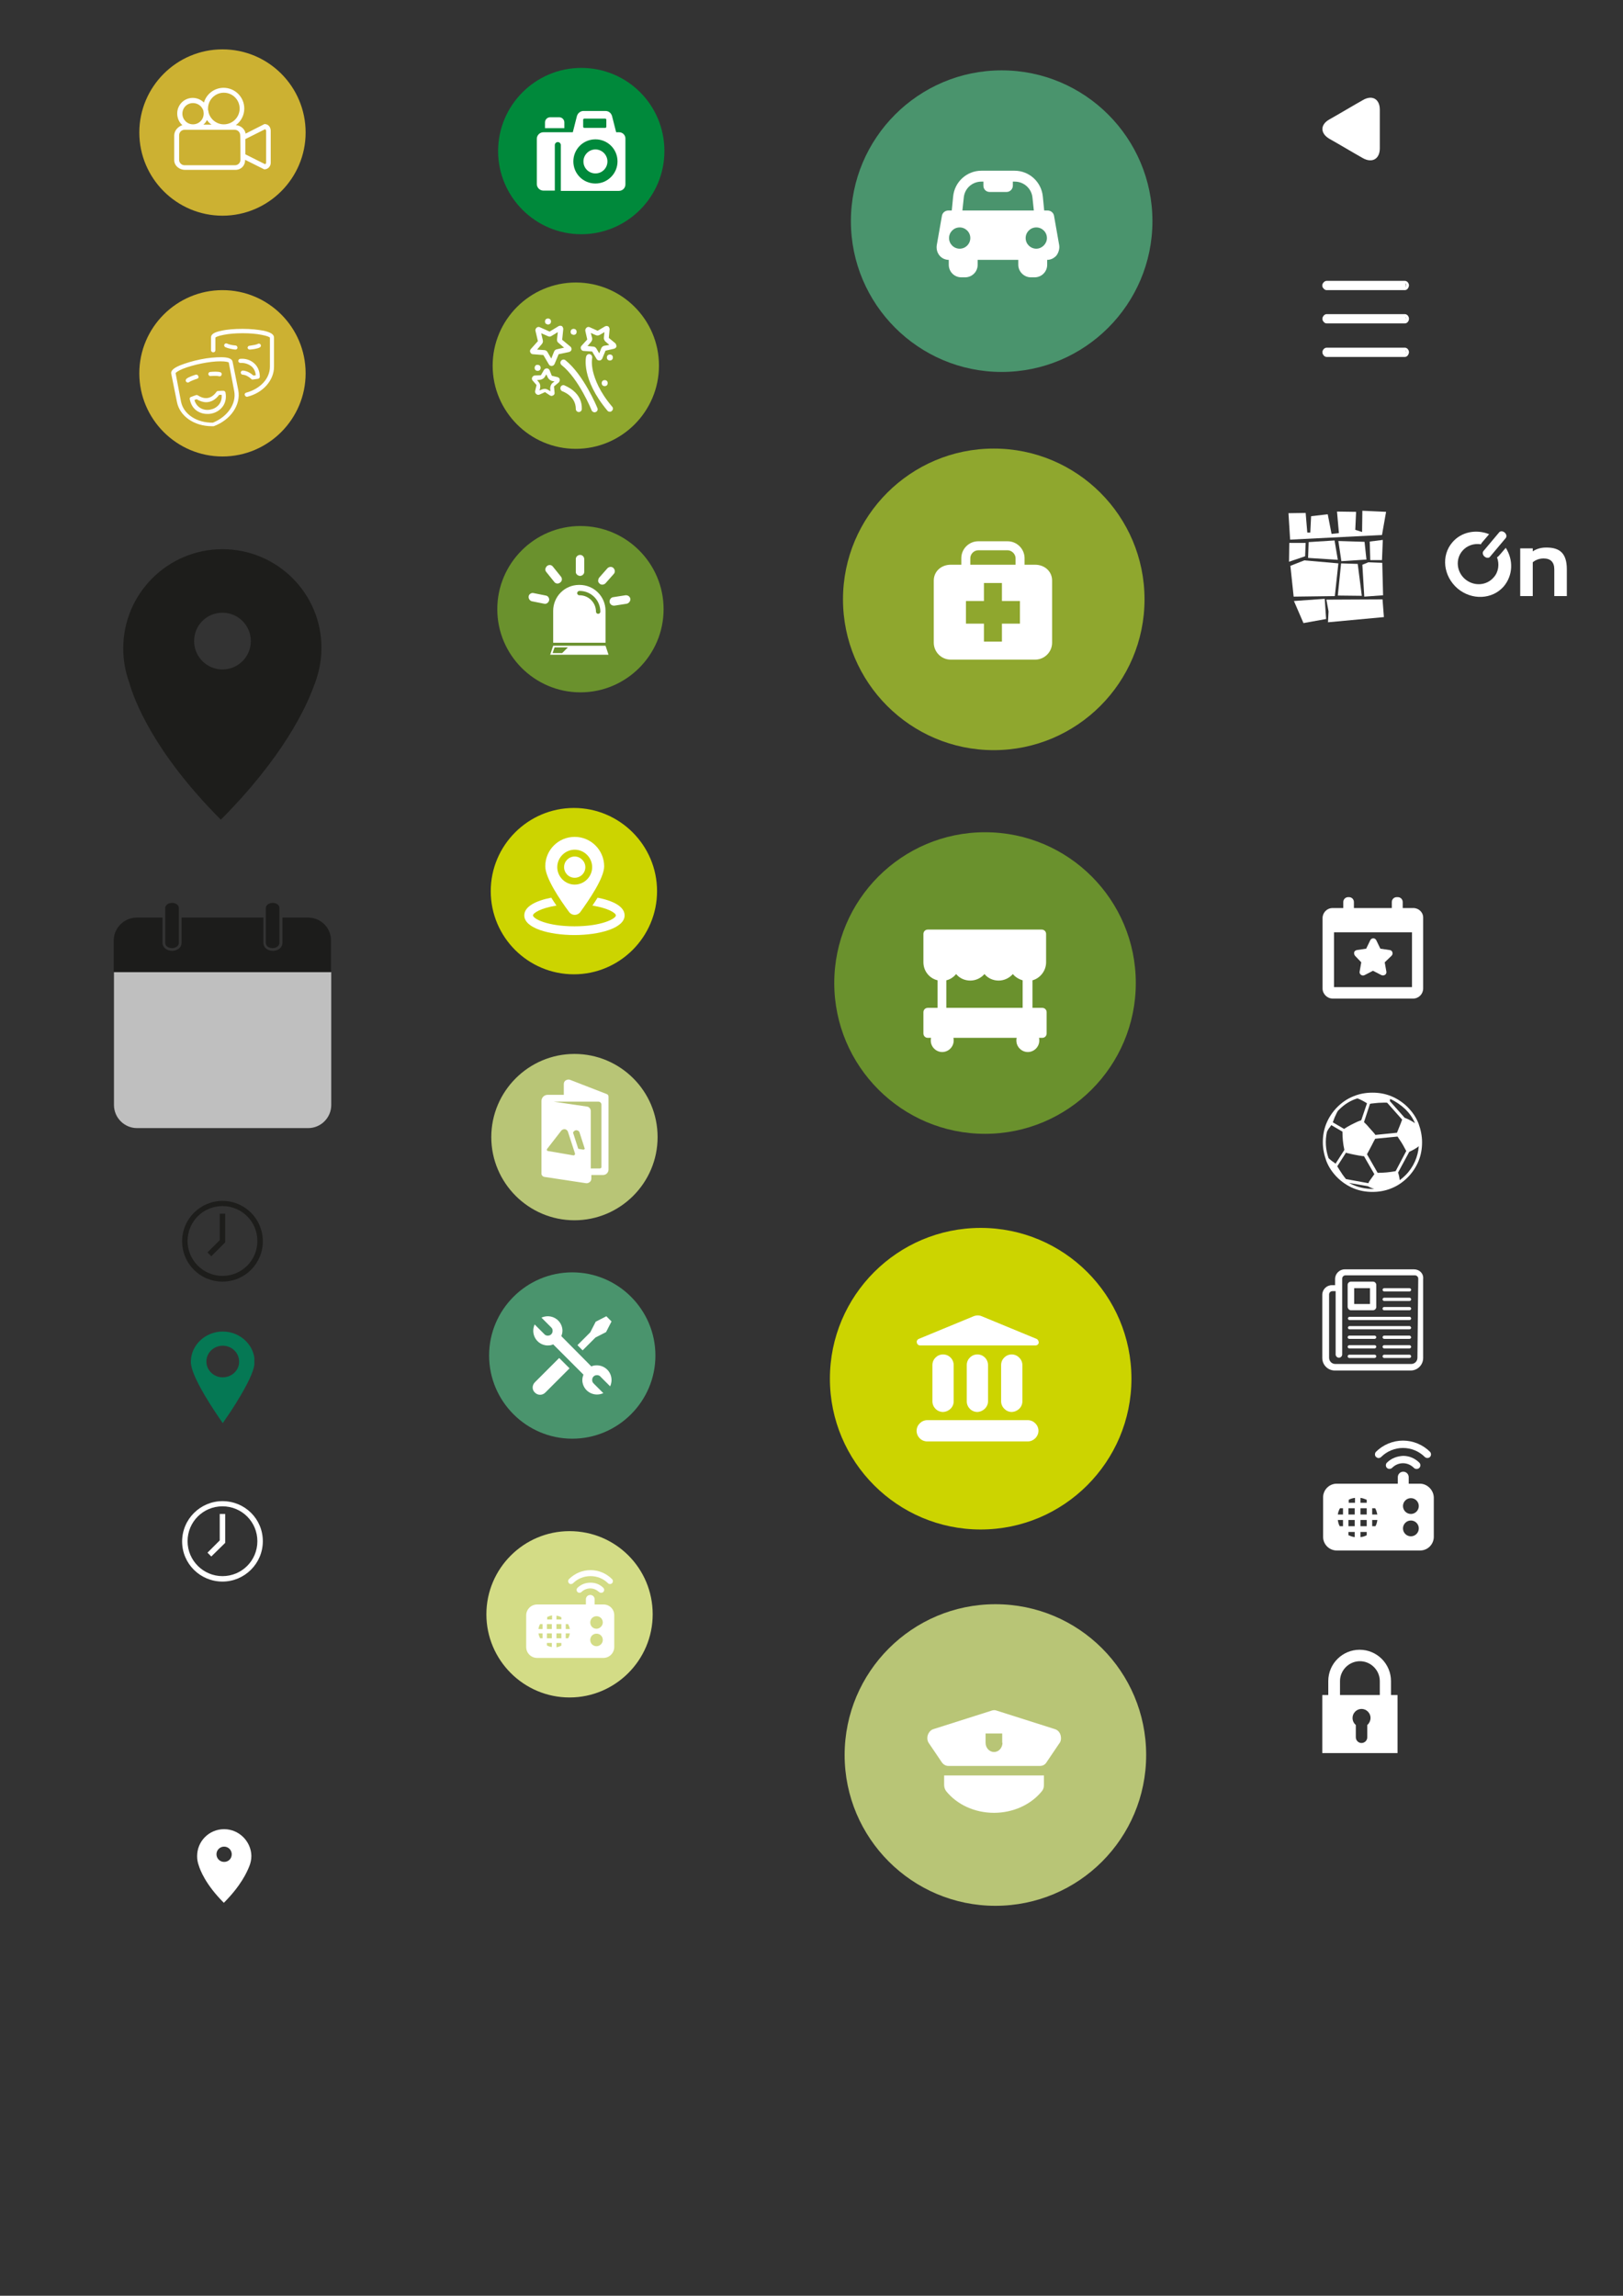 <?xml version="1.0" encoding="utf-8"?>
<!-- Generator: Adobe Illustrator 19.2.0, SVG Export Plug-In . SVG Version: 6.00 Build 0)  -->
<svg version="1.1" id="Capa_1" xmlns="http://www.w3.org/2000/svg" xmlns:xlink="http://www.w3.org/1999/xlink" x="0px" y="0px"
	 width="595.3px" height="841.9px" viewBox="0 0 595.3 841.9" style="enable-background:new 0 0 595.3 841.9;" xml:space="preserve"
	>
<rect x="0" y="0" width="595.3" height="841.9" fill="#333333" stroke="none"/>
<style type="text/css">
	.st0{fill:#FFFFFF;}
	.st1{fill:#CCB132;}
	.st2{fill:#1D1D1B;}
	.st3{fill:#BFBFBF;}
	.st4{fill:#1C1C1B;}
	.st5{fill:#4A946D;}
	.st6{fill:#00893B;}
	.st7{fill:#8FA72E;}
	.st8{fill:#6A912D;}
	.st9{fill:#CCD400;}
	.st10{fill:#B8C576;}
	.st11{opacity:0.9;}
	.st12{clip-path:url(#SVGID_2_);fill:#007F58;}
	.st13{fill:#D3DC86;}
</style>
<path class="st0" d="M506.1,40.2v14.2c0,3.9-2.8,5.5-6.2,3.6c-3.4-1.9-8.9-5.2-12.3-7.1c-3.4-2-3.4-5.2,0-7.1s8.9-5.2,12.3-7.1
	C503.3,34.7,506.1,36.3,506.1,40.2"/>
<path class="st1" d="M112.1,48.6c0,16.8-13.7,30.5-30.5,30.5S51.1,65.4,51.1,48.6s13.7-30.5,30.5-30.5
	C98.5,18.1,112.1,31.8,112.1,48.6"/>
<g>
	<path class="st0" d="M63.9,49.7v9c0,2.1,1.9,3.6,4,3.6h18.4c2.1,0,3.6-1.5,3.6-3.6v-0.1l6.8,3.4c0.1,0.1,0.2,0.1,0.3,0.1
		c1.3,0,2.3-1.1,2.3-2.4V48c0-1.4-0.9-2.5-2.2-2.5c-0.1,0-0.2,0-0.3,0.1L90.1,49c-0.3-1.7-1.8-3-3.6-3.1c1.9-1.4,3.1-3.6,3.1-6.1
		c0-4.2-3.4-7.6-7.6-7.6c-3.4,0-6.3,2.3-7.2,5.4c-1-1-2.5-1.7-4.1-1.7c-3.2,0-5.7,2.6-5.7,5.7c0,1.7,0.7,3.3,1.9,4.3
		C65.3,46.4,63.9,47.9,63.9,49.7L63.9,49.7z M97.2,47.4c0.3,0.1,0.4,0.4,0.4,0.6v11.6c0,0.3-0.1,0.5-0.4,0.6L90,56.6V51L97.2,47.4z
		 M75.9,44c0.5,0.7,1,1.3,1.7,1.7h-3C75.1,45.3,75.6,44.7,75.9,44L75.9,44z M76.3,39.8c0-3.2,2.6-5.8,5.8-5.8c3.2,0,5.8,2.6,5.8,5.8
		s-2.6,5.8-5.8,5.8c-2.7,0-5-1.9-5.6-4.4c0-0.3-0.1-0.6-0.2-0.9C76.3,40.2,76.3,40,76.3,39.8L76.3,39.8z M70.8,37.8
		c1.8,0,3.3,1.2,3.8,2.8c0,0.3,0.1,0.6,0.1,0.9c0,0.1,0,0.1,0,0.2c0,2.2-1.8,3.9-3.9,3.9c-2.2,0-3.9-1.8-3.9-3.9
		C66.9,39.5,68.6,37.8,70.8,37.8L70.8,37.8z M88.2,58.6c0,1.1-0.9,2-2,2H67.7c-1.1,0-2-0.9-2-2v-9c0-1.1,0.9-2,2-2h18.4
		c1.1,0,2,0.9,2,2C88.2,49.6,88.2,58.6,88.2,58.6z"/>
</g>
<path class="st1" d="M112.1,136.9c0,16.8-13.7,30.5-30.5,30.5s-30.5-13.7-30.5-30.5s13.7-30.5,30.5-30.5
	C98.5,106.4,112.1,120.1,112.1,136.9"/>
<path class="st0" d="M72.3,138.9c-1.3,0.4-2.4,0.9-2.9,1.2c-0.1,0.1-0.3,0.2-0.5,0.2s-0.4-0.1-0.6-0.3c-0.3-0.3-0.2-0.8,0.1-1.1
	c0.9-0.7,2.5-1.2,3.4-1.5c0.4-0.1,0.8,0.1,0.9,0.5C73,138.4,72.7,138.8,72.3,138.9L72.3,138.9z M82.7,143.9c0.4,2,0,3.9-1.1,5.3
	c-1,1.3-2.5,2.2-4.2,2.5c-0.5,0.1-0.9,0.1-1.4,0.1c-1.2,0-2.4-0.3-3.4-0.9c-1.6-0.9-2.6-2.5-3-4.5l0,0c-0.1-0.4,0.1-0.7,0.4-0.8
	c0.6-0.2,1.2-0.5,1.9-0.7c0.2-0.1,0.5,0,0.7,0.1c2.6,1.7,5,1.2,6.8-1.3c0.1-0.2,0.3-0.3,0.6-0.3c0.7-0.1,1.4-0.1,2-0.1
	C82.3,143.3,82.6,143.6,82.7,143.9L82.7,143.9L82.7,143.9z M81.3,144.8c-0.3,0-0.6,0-0.9,0c-1.4,1.8-3,2.7-4.8,2.7
	c-1.1,0-2.3-0.4-3.5-1.1c-0.3,0.1-0.6,0.2-0.8,0.3c0.9,3,3.6,4,5.9,3.5C79.4,149.8,81.6,147.9,81.3,144.8L81.3,144.8z M77.3,137.9
	c1.4-0.1,2.6-0.1,3.1,0.1c0.1,0,0.1,0,0.2,0c0.3,0,0.6-0.2,0.7-0.6c0.1-0.4-0.1-0.8-0.5-0.9c-1-0.3-2.6-0.2-3.7-0.1
	c-0.4,0-0.7,0.4-0.7,0.8C76.5,137.7,76.9,138,77.3,137.9L77.3,137.9z M86.3,128.2C86.3,128.2,86.4,128.2,86.3,128.2
	c0.5,0,0.8-0.3,0.8-0.7c0-0.4-0.3-0.8-0.7-0.8c-1.4-0.1-2.5-0.4-3.1-0.7c-0.4-0.2-0.8,0-1,0.3c-0.2,0.4,0,0.8,0.3,1
	C83.7,127.8,85.4,128.1,86.3,128.2L86.3,128.2z M91.6,128.2C91.6,128.2,91.7,128.2,91.6,128.2c1.2-0.1,2.8-0.3,3.7-0.8
	c0.4-0.2,0.5-0.7,0.3-1c-0.2-0.4-0.7-0.5-1-0.3c-0.5,0.3-1.7,0.5-3.1,0.7c-0.4,0-0.7,0.4-0.7,0.8C90.9,127.9,91.2,128.2,91.6,128.2
	L91.6,128.2z M87.4,143.1c1,5.4-2.8,10.9-9,13.2c-0.1,0-0.2,0-0.2,0c-0.2,0-0.3,0-0.5,0c-6.5,0-11.8-3.7-12.8-8.9L62.8,137
	c-0.2-1,0.8-2,3.2-3c2-0.8,4.6-1.6,7.5-2.2c2.9-0.6,5.6-0.8,7.7-0.8c2.6,0,3.9,0.6,4.1,1.6L87.4,143.1z M85.9,143.4l-2-10.5
	c-0.2-0.1-1-0.4-3.1-0.4c-2,0-4.4,0.3-6.9,0.8s-4.9,1.2-6.7,1.9c-2,0.8-2.6,1.4-2.8,1.6l2,10.5c0.9,4.6,5.8,7.8,11.7,7.7
	C83.5,152.8,86.8,148,85.9,143.4L85.9,143.4z M96.8,121.3c-2.1-0.4-4.8-0.7-7.8-0.7s-5.7,0.2-7.8,0.7c-2.6,0.5-3.8,1.3-3.8,2.4v4.7
	c0,0.4,0.3,0.8,0.8,0.8s0.8-0.3,0.8-0.8v-4.6c0.2-0.2,0.9-0.6,3-1c1.9-0.4,4.4-0.6,7-0.6s5.1,0.2,7,0.6c2.1,0.4,2.8,0.8,3,1v10.7
	c0,4.3-3.5,8.1-8.7,9.5c-0.4,0.1-0.7,0.5-0.5,0.9c0.1,0.3,0.4,0.6,0.7,0.6c0.1,0,0.1,0,0.2,0c2.8-0.7,5.2-2.1,7-4.1s2.8-4.4,2.8-6.9
	v-10.7C100.5,122.6,99.3,121.9,96.8,121.3L96.8,121.3z M92.6,139.2C92.6,139.2,92.7,139.2,92.6,139.2c0.8-0.1,1.5-0.2,2.1-0.3
	c0.3-0.1,0.6-0.4,0.6-0.7l0,0c0-2-0.7-3.7-2-4.9c-1.4-1.3-3.3-1.9-5.2-1.7c-0.4,0-0.7,0.4-0.7,0.8c0,0.4,0.4,0.7,0.8,0.7
	c1.5-0.1,3,0.4,4.1,1.3c0.9,0.8,1.4,1.9,1.5,3.2c-0.3,0.1-0.6,0.1-0.9,0.1c-1.2-1.1-2.5-1.7-3.8-1.8c-0.4,0-0.8,0.3-0.8,0.7
	s0.3,0.8,0.7,0.8c1.1,0.1,2.1,0.6,3.2,1.6C92.2,139.1,92.4,139.2,92.6,139.2L92.6,139.2z"/>
<g>
	<path class="st0" d="M486,105.9h28.7c0.5,0,1-0.6,1-1.2c0-0.7-0.4-1.2-1-1.2H486c-0.5,0-1,0.5-1,1.2S485.5,105.9,486,105.9"/>
</g>
<g>
	<path class="st0" d="M515.3,106.4h-28.7c-0.8,0-1.5-0.8-1.5-1.7s0.7-1.7,1.5-1.7h28.7c0.8,0,1.5,0.8,1.5,1.7
		C516.7,105.6,516.1,106.4,515.3,106.4z M486.5,103.9c-0.2,0-0.5,0.3-0.5,0.7s0.2,0.7,0.5,0.7h28.8c0.2,0,0.5-0.3,0.5-0.7
		c0-0.4-0.2-0.7-0.5-0.7H486.5z"/>
</g>
<g>
	<path class="st0" d="M514.8,115.7h-28.7c-0.5,0-1,0.5-1,1.2s0.4,1.2,1,1.2h28.7c0.5,0,1-0.5,1-1.2
		C515.7,116.2,515.3,115.7,514.8,115.7"/>
</g>
<g>
	<path class="st0" d="M515.3,118.6h-28.7c-0.8,0-1.5-0.8-1.5-1.7s0.7-1.7,1.5-1.7h28.7c0.8,0,1.5,0.8,1.5,1.7
		S516.1,118.6,515.3,118.6z M486.5,116.2c-0.2,0-0.5,0.3-0.5,0.7s0.2,0.7,0.5,0.7h28.8c0.2,0,0.5-0.3,0.5-0.7s-0.2-0.7-0.5-0.7
		H486.5z"/>
</g>
<g>
	<path class="st0" d="M514.8,127.9h-28.7c-0.5,0-1,0.5-1,1.2s0.4,1.2,1,1.2h28.7c0.5,0,1-0.5,1-1.2
		C515.7,128.5,515.3,127.9,514.8,127.9"/>
</g>
<g>
	<path class="st0" d="M515.3,130.9h-28.7c-0.8,0-1.5-0.8-1.5-1.7s0.7-1.7,1.5-1.7h28.7c0.8,0,1.5,0.8,1.5,1.7
		C516.7,130.1,516.1,130.9,515.3,130.9z M486.5,128.4c-0.2,0-0.5,0.3-0.5,0.7s0.2,0.7,0.5,0.7h28.8c0.2,0,0.5-0.3,0.5-0.7
		s-0.2-0.7-0.5-0.7H486.5z"/>
</g>
<path class="st2" d="M81.6,201.4c-20.1,0-36.4,16.3-36.4,36.4c0,4.4,0.8,8.6,2.2,12.5c1.7,6,8.6,25.2,33.6,50.3
	c23-23.1,31.3-41.3,34-48.7c1.8-4.4,2.9-9.2,2.9-14.2C118,217.7,101.7,201.4,81.6,201.4z M81.6,245.5c-5.7,0-10.4-4.6-10.4-10.4
	s4.6-10.4,10.4-10.4S92,229.4,92,235.1C92,240.8,87.4,245.5,81.6,245.5z"/>
<path class="st3" d="M41.8,356.5v48.7c0,4.7,3.8,8.5,8.5,8.5H113c4.7,0,8.5-3.8,8.5-8.5v-48.7H41.8z"/>
<g>
	<path class="st4" d="M65.6,345.8c0,1-1.1,1.9-2.5,1.9l0,0c-1.4,0-2.5-0.8-2.5-1.9V333c0-1,1.1-1.9,2.5-1.9l0,0
		c1.4,0,2.5,0.8,2.5,1.9V345.8z"/>
	<path class="st4" d="M102.5,345.8c0,1-1.1,1.9-2.5,1.9l0,0c-1.4,0-2.5-0.8-2.5-1.9V333c0-1,1.1-1.9,2.5-1.9l0,0
		c1.4,0,2.5,0.8,2.5,1.9V345.8z"/>
</g>
<path class="st4" d="M113,336.5h-9.4v9.3c0,1.6-1.5,2.9-3.5,2.9s-3.5-1.3-3.5-2.9v-9.3h-30v9.3c0,1.6-1.5,2.9-3.5,2.9
	c-1.9,0-3.5-1.3-3.5-2.9v-9.3h-9.4c-4.7,0-8.5,3.8-8.5,8.5v11.5h79.7V345C121.5,340.3,117.7,336.5,113,336.5z"/>
<g>
	<path class="st2" d="M81.6,440.4c-8.1,0-14.8,6.6-14.8,14.8S73.4,470,81.6,470s14.8-6.6,14.8-14.8S89.8,440.4,81.6,440.4z
		 M81.6,467.9c-7,0-12.8-5.7-12.8-12.8s5.7-12.8,12.8-12.8s12.8,5.7,12.8,12.8S88.7,467.9,81.6,467.9z"/>
	<polygon class="st2" points="80.6,454.8 76.1,459.3 77.5,460.7 82.6,455.6 82.6,445.1 80.6,445.1 	"/>
</g>
<polygon class="st0" points="662.9,270.9 666.9,270.9 667.2,264 662.7,264.5 "/>
<polygon class="st0" points="663.3,263.9 662.7,254.7 668.7,254.6 669.2,261.5 670.3,261.5 670.5,255.8 676.3,255.1 677.6,261.9 
	680.1,261.7 679.5,254.2 686.1,254.3 685.8,260.5 688.1,261.2 688.2,253.9 696.5,254.3 695,262.3 "/>
<polygon class="st0" points="662.8,265.1 662.7,271.5 668.3,269.6 668.4,265.1 "/>
<polygon class="st0" points="662.9,264.8 662.7,270.2 672.9,270.8 671.8,264.1 "/>
<polygon class="st0" points="663.7,271.3 662.7,264.3 671.7,264.7 672.4,270.7 "/>
<polygon class="st0" points="662.7,273 667.6,271 679.3,272.1 678.1,283.4 663.9,283.6 "/>
<polygon class="st0" points="663.8,272.1 662.7,283.2 671,283.3 669.6,272.3 "/>
<polygon class="st0" points="662.7,272.6 663.3,283.6 669.8,283.1 669.5,271.9 664.7,271.7 "/>
<polygon class="st0" points="663.2,292.4 682.6,290.7 682.1,284.5 662.7,284.6 663.4,288.7 "/>
<polygon class="st0" points="673.4,284.4 673.8,291.3 666,292.7 662.7,285.1 "/>
<g>
	<path class="st0" d="M574.7,208.8v9.8h-4.6v-9.8c0-2.7-1.4-4-3.9-4c-1.6,0-2.9,0.5-4,1.4v12.4h-4.6v-17.5h4.6v1.1
		c1.3-0.9,3-1.4,4.8-1.4C572.3,200.7,574.7,203.1,574.7,208.8"/>
	<path class="st0" d="M544.1,202.1c-0.4,0.5-0.3,1.4,0.4,2c0.7,0.6,1.6,0.6,2,0.1l5.8-6.9c0.4-0.5,0.3-1.4-0.4-2
		c-0.7-0.6-1.6-0.6-2-0.1L544.1,202.1z"/>
	<path class="st0" d="M552.3,200.9l-2.5,2.9c-0.2,0.2-0.4,0.4-0.7,0.6c0.9,2.4,0.6,5.3-1.2,7.3c-2.6,3.1-7.3,3.4-10.5,0.7
		c-3.2-2.7-3.6-7.4-1-10.4c1.7-2,4.3-2.8,6.8-2.4c0.1-0.3,0.3-0.6,0.6-0.9l2.4-2.8c-4.7-1.9-10.2-0.9-13.5,3
		c-4.2,4.9-3.3,12.4,1.9,16.9c5.2,4.4,12.8,4.1,17-0.8C555,210.9,555.1,205.3,552.3,200.9"/>
</g>
<g>
	<path class="st0" d="M499.3,352.9l-0.6,3.4c-0.1,0.5,0.1,0.9,0.5,1.2c0.4,0.3,0.9,0.3,1.3,0.1l3.1-1.6l3.1,1.6
		c0.2,0.1,0.4,0.1,0.6,0.1c0.3,0,0.5-0.1,0.7-0.2c0.4-0.3,0.6-0.7,0.5-1.2l-0.6-3.4l2.5-2.4c0.3-0.3,0.5-0.8,0.3-1.3
		c-0.1-0.4-0.5-0.8-1-0.8l-3.4-0.5l-1.5-3.1c-0.2-0.4-0.6-0.7-1.1-0.7s-0.9,0.3-1.1,0.7l-1.5,3.1l-3.4,0.5c-0.5,0.1-0.9,0.4-1,0.8
		s0,0.9,0.3,1.3L499.3,352.9z"/>
	<path class="st0" d="M518.4,333h-3.9v-2.2c0-1-0.8-1.8-1.8-1.8h-0.4c-1,0-1.8,0.8-1.8,1.8v2.2h-13.9v-2.2c0-1-0.8-1.8-1.8-1.8h-0.3
		c-1,0-1.8,0.8-1.8,1.8v2.2h-3.9c-2.1,0-3.7,1.7-3.7,3.7v25.8c0,2,1.7,3.7,3.7,3.7h29.5c2.1,0,3.7-1.7,3.7-3.7v-25.8
		C522.1,334.6,520.4,333,518.4,333 M517.9,362h-28.6v-20.1h28.6V362z"/>
</g>
<path class="st0" d="M496.5,402c-2.3,0.9-4.3,2.3-6,4s-3.1,3.8-4,6s-1.3,4.5-1.3,6.9s0.5,4.7,1.3,6.9c0.9,2.3,2.3,4.3,4,6
	s3.8,3.1,6,4s4.5,1.3,6.9,1.3c2.4,0,4.7-0.4,6.9-1.3c2.3-0.9,4.3-2.3,6-4s3.1-3.8,4-6c0.9-2.2,1.3-4.5,1.3-6.9s-0.5-4.7-1.3-6.9
	c-0.9-2.3-2.3-4.3-4-6s-3.8-3.1-6-4s-4.5-1.3-6.9-1.3C501,400.7,498.7,401.1,496.5,402L496.5,402z M489.7,426.6
	c-0.9-0.6-1.7-1.2-2.4-1.9c-1.1-3.1-1.3-6.4-0.6-9.6c0.3-0.7,0.7-1.3,1.2-1.9c0.1-0.2,0.3-0.4,0.4-0.6l4.1,2.4v0.1
	c0,2.2,0.2,4.4,0.7,6.6l0,0l-3.2,5C489.8,426.7,489.7,426.7,489.7,426.6L489.7,426.6z M501.9,435.1c0.7,0.4,1.4,0.7,2.2,0.9
	c-3.2,0.1-6.4-0.6-9.3-2.2l6.9,1.2C501.8,435.1,501.9,435.1,501.9,435.1L501.9,435.1z M501.9,433.9l-8.2-1.5c-1-1.2-1.8-2.4-2.6-3.7
	c-0.2-0.3-0.4-0.7-0.6-1l3.2-5c0.1,0,0.1,0,0.2,0.1c2,0.5,4,0.9,6.1,1.2c0.1,0,0.2,0,0.3,0l3.8,6.6c-0.7,0.9-1.3,1.9-2,2.8
	C502.1,433.6,502,433.7,501.9,433.9L501.9,433.9z M515.5,431c-0.7,0.7-1.3,1.2-2.1,1.8c-0.1-1-0.3-1.9-0.6-2.8l4.1-7.6
	c1.1-0.5,2.2-1.1,3.2-1.8c0.1-0.1,0.2-0.2,0.3-0.3C520.1,424.2,518.5,428,515.5,431L515.5,431z M515.3,421.2
	c0.2,0.3,0.3,0.6,0.5,0.9l-3.9,7.4c0,0,0,0-0.1,0c-2.1,0.4-4.3,0.6-6.5,0.6l-3.9-6.8c0.6-1.1,1.2-2.3,1.8-3.4
	c0.4-0.8,0.8-1.6,1.2-2.3l8.2-0.8C513.5,418.1,514.5,419.6,515.3,421.2L515.3,421.2z M513.6,412.4c-0.4,1-0.8,2-1.2,3l-7.9,0.8
	c-0.1-0.1-0.2-0.2-0.3-0.4c-0.9-1.1-1.9-2.1-2.8-3.2l0,0c-0.4-0.4-0.8-0.8-1.1-1.1l2.2-6.7c0.2,0,0.3-0.1,0.5-0.1
	c1.2-0.1,2.4-0.3,3.6-0.3c0.7,0,1.5-0.1,2.2,0l5.5,6.2C514,411.2,513.9,411.8,513.6,412.4L513.6,412.4z M515.5,406.8
	c1.5,1.5,2.7,3.2,3.5,5.1c-1-0.7-2.1-1.3-3.3-1.8c-0.2-0.1-0.4-0.1-0.5-0.2l-5.4-6.1c0-0.3,0.1-0.5,0.1-0.8
	C511.9,403.9,513.8,405.2,515.5,406.8L515.5,406.8z M497.9,402.8L497.9,402.8c1.3,0.5,2.4,1.1,3.5,1.8l-2.1,6.2l0,0
	c-0.4,0.2-0.9,0.3-1.3,0.5c-1.7,0.8-3.4,1.6-5,2.7l-4.1-2.4c0-0.1,0-0.3,0.1-0.4c0.3-0.7,0.5-1.5,0.9-2.2c0.2-0.5,0.5-1.1,0.8-1.6
	c0.2-0.2,0.4-0.4,0.6-0.6C493.2,404.9,495.5,403.5,497.9,402.8C497.9,402.7,497.9,402.7,497.9,402.8L497.9,402.8z"/>
<g>
	<path class="st0" d="M518.7,465.5h-25.5c-1.9,0-3.5,1.6-3.5,3.5v2.3h-1.2c-1.9,0-3.5,1.6-3.5,3.5V498c0,2.6,2.1,4.6,4.6,4.6h27.8
		c2.6,0,4.6-2.1,4.6-4.6v-29C522.2,467,520.6,465.5,518.7,465.5L518.7,465.5z M519.9,497.9c0,1.3-1,2.3-2.3,2.3h-27.8
		c-1.3,0-2.3-1-2.3-2.3v-23.2c0-0.6,0.5-1.2,1.2-1.2h1.2v23.2c0,0.6,0.5,1.2,1.2,1.2c0.6,0,1.2-0.5,1.2-1.2v-27.8
		c0-0.6,0.5-1.2,1.2-1.2H519c0.6,0,1.2,0.5,1.2,1.2L519.9,497.9L519.9,497.9z"/>
	<path class="st0" d="M507.7,480.5h9.3c0.3,0,0.6-0.3,0.6-0.6c0-0.3-0.3-0.6-0.6-0.6h-9.3c-0.3,0-0.6,0.3-0.6,0.6
		C507.1,480.3,507.4,480.5,507.7,480.5L507.7,480.5z"/>
	<path class="st0" d="M507.7,477.1h9.3c0.3,0,0.6-0.3,0.6-0.6c0-0.3-0.3-0.6-0.6-0.6h-9.3c-0.3,0-0.6,0.3-0.6,0.6
		C507.1,476.8,507.4,477.1,507.7,477.1L507.7,477.1z"/>
	<path class="st0" d="M507.7,473.6h9.3c0.3,0,0.6-0.3,0.6-0.6c0-0.3-0.3-0.6-0.6-0.6h-9.3c-0.3,0-0.6,0.3-0.6,0.6
		C507.1,473.3,507.4,473.6,507.7,473.6L507.7,473.6z"/>
	<path class="st0" d="M504.2,496.8h-9.3c-0.3,0-0.6,0.3-0.6,0.6s0.3,0.6,0.6,0.6h9.3c0.3,0,0.6-0.3,0.6-0.6
		C504.8,497,504.5,496.8,504.2,496.8L504.2,496.8z"/>
	<path class="st0" d="M504.2,493.3h-9.3c-0.3,0-0.6,0.3-0.6,0.6c0,0.3,0.3,0.6,0.6,0.6h9.3c0.3,0,0.6-0.3,0.6-0.6
		C504.8,493.5,504.5,493.3,504.2,493.3L504.2,493.3z"/>
	<path class="st0" d="M504.2,489.8h-9.3c-0.3,0-0.6,0.3-0.6,0.6c0,0.3,0.3,0.6,0.6,0.6h9.3c0.3,0,0.6-0.3,0.6-0.6
		C504.8,490.1,504.5,489.8,504.2,489.8L504.2,489.8z"/>
	<path class="st0" d="M517,496.8h-9.3c-0.3,0-0.6,0.3-0.6,0.6s0.3,0.6,0.6,0.6h9.3c0.3,0,0.6-0.3,0.6-0.6
		C517.5,497,517.3,496.8,517,496.8L517,496.8z"/>
	<path class="st0" d="M517,493.3h-9.3c-0.3,0-0.6,0.3-0.6,0.6c0,0.3,0.3,0.6,0.6,0.6h9.3c0.3,0,0.6-0.3,0.6-0.6
		C517.5,493.5,517.3,493.3,517,493.3L517,493.3z"/>
	<path class="st0" d="M517,489.8h-9.3c-0.3,0-0.6,0.3-0.6,0.6c0,0.3,0.3,0.6,0.6,0.6h9.3c0.3,0,0.6-0.3,0.6-0.6
		C517.5,490.1,517.3,489.8,517,489.8L517,489.8z"/>
	<path class="st0" d="M517,482.9h-22c-0.3,0-0.6,0.3-0.6,0.6c0,0.3,0.3,0.6,0.6,0.6h22c0.3,0,0.6-0.3,0.6-0.6
		C517.5,483.1,517.3,482.9,517,482.9L517,482.9z"/>
	<path class="st0" d="M517,486.3h-22c-0.3,0-0.6,0.3-0.6,0.6c0,0.3,0.3,0.6,0.6,0.6h22c0.3,0,0.6-0.3,0.6-0.6
		C517.5,486.6,517.3,486.3,517,486.3L517,486.3z"/>
	<path class="st0" d="M495.5,480.5h8.1c0.6,0,1.2-0.5,1.2-1.2v-8.1c0-0.6-0.5-1.2-1.2-1.2h-8.1c-0.6,0-1.2,0.5-1.2,1.2v8.1
		C494.4,480,494.9,480.5,495.5,480.5L495.5,480.5z M496.7,472.4h5.8v5.8h-5.8V472.4z"/>
</g>
<g>
	<path class="st0" d="M508.7,536.4c-0.5,0.5-0.5,1.4,0,1.9s1.4,0.5,1.9,0c1.1-1.1,2.5-1.7,4-1.7s2.9,0.6,4,1.7
		c0.3,0.3,0.6,0.4,1,0.4c0.3,0,0.7-0.1,1-0.4c0.5-0.5,0.5-1.4,0-1.9c-1.6-1.6-3.7-2.5-5.9-2.5C512.4,534,510.3,534.8,508.7,536.4
		L508.7,536.4z"/>
	<path class="st0" d="M505.6,534.7c0.3,0,0.7-0.1,1-0.4c2.1-2.1,5-3.3,8-3.3s5.9,1.2,8,3.3c0.5,0.5,1.4,0.5,1.9,0s0.5-1.4,0-1.9
		c-2.6-2.6-6.2-4.1-9.9-4.1s-7.3,1.5-9.9,4.1c-0.5,0.5-0.5,1.4,0,1.9C505,534.5,505.3,534.7,505.6,534.7L505.6,534.7z"/>
	<path class="st0" d="M520.8,544.1h-4.1v-2.4c0-1.1-0.9-2-2-2c-1.1,0-2,0.9-2,2v2.4h-22.4c-2.8,0-5,2.3-5,5v14.5c0,2.8,2.3,5,5,5
		h30.6c2.8,0,5-2.3,5-5v-14.5C525.8,546.4,523.5,544.1,520.8,544.1L520.8,544.1z M491.4,559.7c-0.4-0.7-0.6-1.5-0.7-2.3h1.9v2.3
		H491.4z M494.6,557.4h2.3v2.3h-2.3V557.4z M494.6,555.4v-2.3h2.3v2.3H494.6z M499,557.4h2.3v2.3H499V557.4z M499,555.4v-2.3h2.3
		v2.3H499z M503.3,553.1h1.1c0.4,0.7,0.6,1.5,0.8,2.3h-1.9V553.1L503.3,553.1z M501.3,551.1H499v-1.8c0.8,0.1,1.6,0.4,2.3,0.7V551.1
		z M497,551.1h-2.3V550c0.7-0.4,1.5-0.6,2.3-0.7V551.1L497,551.1z M492.6,553.1v2.3h-1.9c0.1-0.8,0.4-1.6,0.8-2.3H492.6z
		 M494.6,561.8h2.3v1.9c-0.8-0.1-1.6-0.4-2.3-0.7V561.8z M499,561.8h2.3v1.2c-0.7,0.4-1.5,0.6-2.3,0.7V561.8z M503.3,559.7v-2.3h1.9
		c-0.1,0.8-0.3,1.6-0.7,2.3H503.3z M517.5,563.4c-1.6,0-2.9-1.3-2.9-2.9c0-1.6,1.3-2.9,2.9-2.9c1.6,0,2.9,1.3,2.9,2.9
		C520.4,562.1,519.1,563.4,517.5,563.4L517.5,563.4z M517.5,555.2c-1.6,0-2.9-1.3-2.9-2.9c0-1.6,1.3-2.9,2.9-2.9
		c1.6,0,2.9,1.3,2.9,2.9S519.1,555.2,517.5,555.2L517.5,555.2z"/>
</g>
<g>
	<g>
		<path class="st5" d="M240.4,497.1c0,16.8-13.7,30.5-30.5,30.5s-30.5-13.7-30.5-30.5s13.7-30.5,30.5-30.5S240.4,480.3,240.4,497.1"
			/>
	</g>
</g>
<path class="st6" d="M243.7,55.4c0,16.8-13.7,30.5-30.5,30.5s-30.5-13.7-30.5-30.5s13.7-30.5,30.5-30.5
	C230.1,24.9,243.7,38.5,243.7,55.4"/>
<path class="st0" d="M207,44.9c0-1-0.8-1.9-1.9-1.9h-3.3c-1,0-1.9,0.8-1.9,1.9V47h7.1L207,44.9L207,44.9z"/>
<path class="st0" d="M218.4,54.8c-2.4,0-4.4,2-4.4,4.4c0,2.5,2,4.4,4.4,4.4c2.5,0,4.4-2,4.4-4.4C222.8,56.8,220.8,54.8,218.4,54.8"
	/>
<path class="st0" d="M227.1,48.5H226l-1.5-5.9c-0.3-1.1-1.2-1.9-2.4-1.9H214c-1.1,0-2.1,0.8-2.4,1.9l-1.5,5.9h-10.8
	c-1.3,0-2.4,1.1-2.4,2.4v16.6c0,1.3,1.1,2.4,2.4,2.4h4.2V53.2c0-0.6,0.5-1.1,1.1-1.1s1.1,0.5,1.1,1.1V70H227c1.4,0,2.4-1.1,2.4-2.4
	V51C229.5,49.6,228.4,48.5,227.1,48.5 M213.9,43.9c0-0.2,0.2-0.4,0.4-0.4h7.7c0.2,0,0.4,0.2,0.4,0.4v2.6c0,0.2-0.2,0.4-0.4,0.4h-7.7
	c-0.2,0-0.4-0.2-0.4-0.4V43.9z M218.4,67.3c-4.5,0-8.1-3.6-8.1-8.1s3.6-8.1,8.1-8.1s8.1,3.6,8.1,8.1S222.8,67.3,218.4,67.3"/>
<path class="st7" d="M241.7,134.1c0,16.8-13.7,30.5-30.5,30.5s-30.5-13.7-30.5-30.5s13.7-30.5,30.5-30.5S241.7,117.2,241.7,134.1"/>
<path class="st0" d="M196.4,134.1c-0.2,0.2-0.3,0.5-0.3,0.8s0.1,0.6,0.3,0.8s0.5,0.3,0.8,0.3s0.6-0.1,0.8-0.3s0.3-0.5,0.3-0.8
	s-0.1-0.6-0.3-0.8s-0.5-0.3-0.8-0.3S196.6,133.8,196.4,134.1"/>
<path class="st0" d="M221,139.7c-0.2,0.2-0.3,0.5-0.3,0.8s0.1,0.6,0.3,0.8s0.5,0.3,0.8,0.3s0.6-0.1,0.8-0.3s0.3-0.5,0.3-0.8
	s-0.1-0.6-0.3-0.8s-0.5-0.3-0.8-0.3S221.2,139.5,221,139.7"/>
<path class="st0" d="M210.4,122.8c0.3,0,0.6-0.1,0.8-0.3c0.2-0.2,0.3-0.5,0.3-0.8s-0.1-0.6-0.3-0.8c-0.2-0.2-0.5-0.3-0.8-0.3
	s-0.6,0.1-0.8,0.3c-0.2,0.2-0.3,0.5-0.3,0.8s0.1,0.6,0.3,0.8C209.9,122.6,210.1,122.8,210.4,122.8"/>
<path class="st0" d="M223.7,132.2c0.3,0,0.6-0.1,0.8-0.3s0.3-0.5,0.3-0.8s-0.1-0.6-0.3-0.8s-0.5-0.3-0.8-0.3s-0.6,0.1-0.8,0.3
	s-0.3,0.5-0.3,0.8s0.1,0.6,0.3,0.8S223.4,132.2,223.7,132.2"/>
<path class="st0" d="M201,119c0.3,0,0.6-0.1,0.8-0.3c0.2-0.2,0.3-0.5,0.3-0.8s-0.1-0.6-0.3-0.8c-0.2-0.2-0.5-0.3-0.8-0.3
	s-0.6,0.1-0.8,0.3c-0.2,0.2-0.3,0.5-0.3,0.8s0.1,0.6,0.3,0.8C200.4,118.8,200.7,119,201,119"/>
<path class="st0" d="M207.4,132.1c-0.5-0.4-1.2-0.3-1.6,0.2c-0.4,0.5-0.3,1.2,0.2,1.6c6.3,5,11,16.5,11,16.6
	c0.2,0.4,0.6,0.7,1.1,0.7c0.1,0,0.3,0,0.4-0.1c0.6-0.2,0.9-0.9,0.6-1.5C218.9,149.1,214.1,137.5,207.4,132.1"/>
<path class="st0" d="M199.3,130.2l2,3.4c0.2,0.4,0.6,0.6,1,0.6h0.1c0.4,0,0.8-0.3,1-0.7l1.5-3.6l3.8-0.8c0.4-0.1,0.8-0.4,0.9-0.8
	c0.1-0.4,0-0.9-0.4-1.2l-3-2.5l0.4-3.9c0-0.4-0.2-0.9-0.5-1.1c-0.4-0.2-0.8-0.2-1.2,0l-3.3,2L198,120c-0.4-0.2-0.9-0.1-1.2,0.2
	c-0.3,0.3-0.5,0.7-0.4,1.1l0.9,3.8l-2.6,2.9c-0.3,0.3-0.4,0.8-0.2,1.2s0.5,0.7,1,0.7L199.3,130.2z M198.8,126.1
	c0.3-0.4,0.4-0.8,0.3-1.3l-0.6-2.6l2.5,1.1c0.4,0.2,0.9,0.2,1.3-0.1l2.3-1.4l-0.3,2.7c0,0.5,0.1,0.9,0.5,1.2l2.1,1.8l-2.7,0.6
	c-0.5,0.1-0.8,0.4-1,0.9l-1,2.5l-1.4-2.4c-0.2-0.4-0.7-0.7-1.1-0.7l-2.7-0.2L198.8,126.1z"/>
<path class="st0" d="M204.5,138.3l-2.1-0.5l-0.8-2c-0.2-0.4-0.5-0.7-1-0.7c-0.4,0-0.9,0.2-1.1,0.6l-1.1,1.9l-2.2,0.1
	c-0.4,0-0.8,0.3-1,0.7s-0.1,0.9,0.2,1.2l1.4,1.6l-0.5,2.1c-0.1,0.4,0,0.9,0.4,1.2c0.3,0.3,0.8,0.4,1.2,0.2l2-0.9l1.8,1.2
	c0.2,0.1,0.4,0.2,0.6,0.2c0.2,0,0.4-0.1,0.6-0.2c0.4-0.2,0.6-0.6,0.5-1.1l-0.2-2.2l1.7-1.4c0.3-0.3,0.5-0.7,0.4-1.2
	C205.3,138.8,204.9,138.4,204.5,138.3 M202.7,140.4c-0.6,0.5-0.9,1.3-0.9,2.1l0.1,1l-0.8-0.5c-0.4-0.2-0.8-0.4-1.3-0.4
	c-0.3,0-0.7,0.1-1,0.2l-0.9,0.4l0.2-0.9c0.2-0.8,0-1.6-0.5-2.2l-0.6-0.7l1-0.1c0.8-0.1,1.5-0.5,1.9-1.2l0.5-0.8l0.4,0.9
	c0.3,0.7,0.9,1.3,1.7,1.5l0.9,0.2L202.7,140.4z"/>
<path class="st0" d="M225.7,125.9l-2.4-2l0.3-3.1c0-0.4-0.2-0.9-0.5-1.1c-0.4-0.2-0.8-0.2-1.2,0l-2.7,1.6l-2.9-1.3
	c-0.4-0.2-0.9-0.1-1.2,0.2c-0.3,0.3-0.5,0.7-0.4,1.2l0.7,3.1l-2.1,2.3c-0.3,0.3-0.4,0.8-0.2,1.2c0.2,0.4,0.5,0.7,1,0.7l3.1,0.2
	l1.6,2.7c0.2,0.4,0.6,0.6,1,0.6h0.1c0.4,0,0.8-0.3,1-0.7l1.2-2.9l3.1-0.7c0.4-0.1,0.8-0.4,0.9-0.8
	C226.1,126.7,226,126.2,225.7,125.9 M221.6,126.8c-0.5,0.1-0.9,0.5-1.1,1l-0.7,1.8l-1-1.7c-0.3-0.5-0.7-0.8-1.3-0.8l-2-0.2l1.3-1.5
	c0.3-0.4,0.5-0.9,0.4-1.4l-0.5-1.9l1.8,0.8c0.5,0.2,1,0.2,1.5-0.1l1.7-1l-0.2,2c-0.1,0.5,0.2,1,0.5,1.4l1.5,1.3L221.6,126.8z"/>
<path class="st0" d="M217.5,136.2c-0.7-3.1-0.3-4.8-0.3-4.9c0.1-0.6-0.2-1.2-0.8-1.4s-1.2,0.2-1.4,0.8c-0.1,0.3-1.9,8.3,7.8,19.9
	c0.2,0.3,0.6,0.4,0.9,0.4c0.3,0,0.5-0.1,0.7-0.3c0.5-0.4,0.6-1.1,0.1-1.6C219.9,143.7,218.2,139.1,217.5,136.2"/>
<path class="st0" d="M210.2,143.2c-1.6-1.3-3.1-1.8-3.2-1.9c-0.6-0.2-1.2,0.1-1.4,0.7c-0.2,0.6,0.1,1.3,0.7,1.5
	c0.2,0.1,4.9,1.7,4.9,6.5c0,0.6,0.5,1.1,1.1,1.1s1.1-0.5,1.1-1.1C213.5,147.3,212.4,145,210.2,143.2"/>
<path class="st8" d="M243.4,223.4c0,16.8-13.7,30.5-30.5,30.5s-30.5-13.7-30.5-30.5s13.7-30.5,30.5-30.5S243.4,206.6,243.4,223.4"/>
<path class="st0" d="M202.9,236.8l-1.1,3.3h21.4l-1.1-3.3H202.9z M206.2,239.5h-3.5l0.7-2.1h4.9
	C207.6,238.1,206.9,238.8,206.2,239.5"/>
<path class="st0" d="M212.4,214.5c-5.3,0-9.5,4.3-9.5,9.5v11.7h19.2V224c0-5.3-4.3-9.5-9.5-9.5H212.4z M220.2,224.3
	c0,0.5-0.4,0.8-0.8,0.8c-0.5,0-0.8-0.4-0.8-0.8c0-3.3-2.7-6-6-6h-0.1c-0.5,0-0.8-0.4-0.8-0.8c0-0.4,0.4-0.8,0.8-0.8h0.1
	C216.8,216.7,220.2,220.1,220.2,224.3"/>
<path class="st0" d="M201.4,220.2c0.2-0.8-0.4-1.7-1.2-1.8l-4.5-0.9c-0.8-0.2-1.7,0.4-1.8,1.2c0,0.2,0,0.4,0,0.5
	c0.1,0.6,0.6,1.2,1.2,1.3l4.5,0.9C200.4,221.6,201.2,221,201.4,220.2"/>
<path class="st0" d="M200.4,209.8l2.9,3.6c0.5,0.7,1.5,0.8,2.2,0.2c0.7-0.5,0.8-1.5,0.2-2.2l-2.9-3.6c-0.5-0.7-1.5-0.8-2.2-0.2
	c-0.4,0.4-0.6,0.9-0.6,1.4C200.1,209.3,200.2,209.6,200.4,209.8"/>
<path class="st0" d="M212.7,211.2c0.9,0,1.6-0.7,1.6-1.5v-4.6c0-0.9-0.7-1.6-1.5-1.6c-0.9,0-1.6,0.7-1.6,1.5v4.6c0,0.1,0,0.2,0,0.3
	C211.3,210.6,211.9,211.1,212.7,211.2"/>
<path class="st0" d="M219.9,214c0.6,0.6,1.6,0.5,2.2-0.1l3-3.4c0.6-0.6,0.5-1.6-0.1-2.2c-0.6-0.6-1.6-0.5-2.2,0.1l-3,3.4
	c-0.3,0.4-0.4,0.8-0.4,1.3C219.4,213.4,219.6,213.7,219.9,214"/>
<path class="st0" d="M231.2,219.6c-0.1-0.8-0.9-1.4-1.8-1.3l-4.5,0.7c-0.8,0.1-1.4,0.9-1.3,1.8c0.1,0.8,0.9,1.4,1.8,1.3l4.5-0.7
	C230.7,221.2,231.3,220.4,231.2,219.6"/>
<path class="st9" d="M241,326.8c0,16.8-13.7,30.5-30.5,30.5S180,343.7,180,326.8c0-16.8,13.7-30.5,30.5-30.5S241,310,241,326.8"/>
<g>
	<path class="st0" d="M219.2,329.2c-0.6,0.9-1.2,1.9-1.9,2.9c5.7,0.9,8.6,2.7,8.6,3.6c0,1.2-5.2,4-15.2,4s-15.2-2.8-15.2-4
		c0-0.9,2.9-2.7,8.6-3.6c-0.7-1-1.3-2-1.9-2.9c-5.6,1.1-9.9,3.2-9.9,6.5c0,4.7,9.2,7.2,18.4,7.2c9.1,0,18.4-2.5,18.4-7.2
		C229.1,332.4,224.8,330.3,219.2,329.2"/>
	<path class="st0" d="M210.8,306.9c-6,0-10.8,4.8-10.8,10.8c0,4.3,5.5,12.4,8.7,16.7c0.5,0.7,1.3,1.1,2.1,1.1s1.6-0.4,2.1-1.1
		c3.1-4.3,8.7-12.4,8.7-16.7C221.6,311.8,216.8,306.9,210.8,306.9 M210.8,324.4c-3.5,0-6.4-2.9-6.4-6.4s2.9-6.4,6.4-6.4
		s6.4,2.9,6.4,6.4S214.3,324.4,210.8,324.4"/>
	<path class="st0" d="M210.8,314.1c-2.1,0-3.9,1.7-3.9,3.9c0,2.1,1.7,3.9,3.9,3.9c2.1,0,3.9-1.7,3.9-3.9
		C214.7,315.9,212.9,314.1,210.8,314.1"/>
</g>
<path class="st10" d="M241.2,417c0,16.8-13.7,30.5-30.5,30.5s-30.5-13.7-30.5-30.5s13.7-30.5,30.5-30.5S241.2,400.1,241.2,417"/>
<path class="st0" d="M209.1,396c-0.5-0.2-1.1-0.1-1.6,0.2c-0.5,0.3-0.7,0.8-0.7,1.4v3.9h-5.9c-1.3,0-2.3,1-2.3,2.3v26.6
	c0,0.6,0.5,1.1,1.1,1.2l15.2,2.3c0.5,0.1,1-0.1,1.4-0.4s0.6-0.8,0.6-1.3v-1.3h4.3c1.1,0,2-0.9,2-2v-26.7c0-0.5-0.3-0.9-0.7-1
	L209.1,396z M210.8,423.5c-0.1,0.1-0.2,0.2-0.4,0.2h-0.1l-9.3-1.6c-0.2,0-0.3-0.1-0.4-0.3c-0.1-0.2,0-0.3,0.1-0.5l5.2-6.7
	c0.3-0.3,0.7-0.5,1.1-0.5c0.1,0,0.2,0,0.2,0c0.5,0.1,0.9,0.4,1.1,0.9l2.6,8C210.9,423.2,210.9,423.4,210.8,423.5 M214.4,421.4
	c-0.1,0.1-0.3,0.2-0.4,0.2l-1.9-0.3l-1.9-5.9v-0.1l0.2-0.3c0.3-0.4,0.8-0.6,1.2-0.5c0.5,0.1,0.9,0.4,1,0.9l1.8,5.6
	C214.5,421.1,214.5,421.3,214.4,421.4 M220,428.5h-3.3v-21c0-0.9-0.6-1.6-1.4-1.7l-12.2-1.8h16.4c0.6,0,1.1,0.5,1.1,1.1V428
	C220.6,428.2,220.4,428.5,220,428.5"/>
<g>
	<g>
		<path class="st0" d="M196.2,506.9c-1.1,1.1-1.1,2.8,0,3.8c0.5,0.5,1.2,0.8,1.9,0.8s1.4-0.3,1.9-0.8l8.9-8.9l-3.8-3.8L196.2,506.9z
			"/>
	</g>
	<path class="st0" d="M218.4,490.5l3.9-2l2-3.9l-1.9-1.9l-3.9,2l-2,3.9l-4.7,4.7l1.9,1.9L218.4,490.5z"/>
	<path class="st0" d="M219.2,500.7h-0.4c-0.7,0-1.3,0.1-1.9,0.4l-11-11.1c0.2-0.6,0.4-1.2,0.4-1.9v-0.4c-0.2-2.8-2.5-5-5.4-5
		c-0.8,0-1.6,0.2-2.3,0.5l3.6,3.6c0.2,0.2,0.3,0.4,0.4,0.6c0.2,0.6,0.1,1.4-0.4,1.9c-0.4,0.4-0.8,0.5-1.3,0.5c-0.2,0-0.4,0-0.6-0.1
		c-0.2-0.1-0.5-0.2-0.6-0.4l-3.6-3.6c-0.3,0.7-0.5,1.5-0.5,2.3c0,2.9,2.2,5.2,5,5.4h0.4c0.7,0,1.3-0.1,1.9-0.4l11.1,11.1
		c-0.2,0.6-0.4,1.2-0.4,1.9v0.4c0.2,2.8,2.5,5,5.4,5c0.8,0,1.6-0.2,2.3-0.5l-3.6-3.6c-0.2-0.2-0.3-0.4-0.4-0.6
		c-0.2-0.6-0.1-1.4,0.4-1.9c0.4-0.4,0.8-0.5,1.3-0.5c0.2,0,0.4,0,0.6,0.1c0.2,0.1,0.5,0.2,0.6,0.4l3.6,3.6c0.3-0.7,0.5-1.5,0.5-2.3
		C224.3,503.2,222.1,500.9,219.2,500.7L219.2,500.7z"/>
</g>
<g>
	<path class="st0" d="M510.2,621.6v-5.1c0-6.3-5.1-11.5-11.5-11.5c-6.3,0-11.5,5.1-11.5,11.5v5.1H485v21.3h27.6v-21.3H510.2z
		 M501.5,632.6v4.5c0,1.2-1,2.1-2.1,2.1c-1.2,0-2.1-1-2.1-2.1v-4.5c-0.7-0.6-1.2-1.5-1.2-2.6c0-1.8,1.5-3.3,3.3-3.3
		c1.8,0,3.3,1.5,3.3,3.3C502.7,631,502.2,632,501.5,632.6L501.5,632.6z M506.1,621.6h-14.6v-5.1c0-4,3.3-7.3,7.3-7.3
		s7.3,3.3,7.3,7.3C506.1,616.5,506.1,621.6,506.1,621.6z"/>
</g>
<path class="st5" d="M422.7,81.1c0,30.5-24.8,55.3-55.3,55.3s-55.3-24.8-55.3-55.3s24.8-55.3,55.3-55.3
	C397.9,25.8,422.7,50.6,422.7,81.1"/>
<path class="st0" d="M388.5,89.9l-1.9-10.8c-0.2-1.1-1.2-1.9-2.3-1.9H383l-0.5-5.1c-0.5-5.4-5-9.5-10.4-9.5H360
	c-5.4,0-9.9,4.1-10.4,9.5l-0.5,5.1h-1.3c-1.1,0-2.1,0.8-2.3,1.9l-1.9,10.8c-0.2,1.3,0.1,2.7,1,3.8c0.8,1,2.1,1.6,3.4,1.6v1.8
	c0,2.5,2,4.6,4.6,4.6h1.4c2.5,0,4.6-2,4.6-4.6v-1.8h14.9v1.8c0,2.5,2.1,4.6,4.6,4.6h1.4c2.5,0,4.6-2,4.6-4.6v-1.8
	c1.3,0,2.5-0.6,3.4-1.6C388.3,92.6,388.7,91.2,388.5,89.9 M352,91.2c-2.1,0-3.9-1.7-3.9-3.9c0-2.1,1.7-3.9,3.9-3.9
	c2.1,0,3.9,1.7,3.9,3.9C355.9,89.4,354.2,91.2,352,91.2 M353,77.2l0.5-4.7c0.3-3.4,3.1-5.9,6.5-5.9h0.7v1.5c0,1.3,1,2.3,2.3,2.3h6.2
	c1.3,0,2.3-1.1,2.3-2.3v-1.5h0.7c3.4,0,6.2,2.6,6.5,5.9l0.5,4.7H353z M380.1,91.2c-2.1,0-3.9-1.7-3.9-3.9c0-2.1,1.7-3.9,3.9-3.9
	c2.1,0,3.9,1.7,3.9,3.9C384,89.4,382.2,91.2,380.1,91.2"/>
<path class="st7" d="M419.8,219.8c0,30.5-24.8,55.3-55.3,55.3s-55.3-24.8-55.3-55.3s24.8-55.3,55.3-55.3S419.8,189.2,419.8,219.8"/>
<path class="st0" d="M379.7,207.1h-3.9v-2.4c0-3.4-2.8-6.2-6.2-6.2h-10.8c-3.4,0-6.2,2.8-6.2,6.2v2.4h-3.9c-3.4,0-6.2,2.4-6.2,5.8
	v22.8c0,3.4,2.8,6.2,6.2,6.2h31c3.4,0,6.2-2.8,6.2-6.2v-22.8C385.9,209.5,383.1,207.1,379.7,207.1 M355.9,204.7
	c0-1.5,1.3-2.9,2.9-2.9h10.8c1.5,0,2.9,1.4,2.9,2.9v2.4h-16.6L355.9,204.7L355.9,204.7z M374.1,228.7h-6.6v6.6h-6.6v-6.6h-6.6v-8.3
	h6.6v-6.6h6.6v6.6h6.6V228.7z"/>
<path class="st8" d="M416.6,360.5c0,30.5-24.8,55.3-55.3,55.3S306,391,306,360.5s24.8-55.3,55.3-55.3
	C391.9,305.2,416.6,330,416.6,360.5"/>
<path class="st0" d="M383.7,352.9v-10.4c0-0.9-0.7-1.6-1.6-1.6h-41.8c-0.9,0-1.6,0.7-1.6,1.6v10.4c0,3.2,2.2,5.9,5.2,6.6v10.1h-3.6
	c-0.9,0-1.6,0.7-1.6,1.6v7.8c0,0.9,0.7,1.6,1.6,1.6h1.2c-0.1,0.3-0.1,0.7-0.1,1c0,2.3,1.9,4.2,4.2,4.2c2.3,0,4.2-1.9,4.2-4.2
	c0-0.4,0-0.7-0.1-1h23.2c-0.1,0.3-0.1,0.7-0.1,1c0,2.3,1.9,4.2,4.2,4.2c2.3,0,4.2-1.9,4.2-4.2c0-0.4,0-0.7-0.1-1h1.2
	c0.9,0,1.6-0.7,1.6-1.6v-7.8c0-0.9-0.7-1.6-1.6-1.6h-3.6v-10.1C381.4,358.8,383.7,356.1,383.7,352.9 M347.1,369.6v-10.1
	c1.4-0.3,2.7-1.2,3.6-2.3c1.2,1.5,3.1,2.4,5.2,2.4s4-1,5.2-2.4c1.2,1.5,3.1,2.4,5.2,2.4s4-1,5.2-2.4c0.9,1.1,2.2,1.9,3.6,2.3v10.1
	H347.1z"/>
<path class="st9" d="M415,505.6c0,30.5-24.8,55.3-55.3,55.3s-55.3-24.8-55.3-55.3s24.8-55.3,55.3-55.3
	C390.2,450.3,415,475,415,505.6"/>
<path class="st0" d="M349.8,513.9v-13.3c0-2.1-1.7-3.9-3.9-3.9c-2.1,0-3.9,1.7-3.9,3.9v13.3c0,2.1,1.7,3.9,3.9,3.9
	C348.1,517.7,349.8,516,349.8,513.9"/>
<path class="st0" d="M362.4,513.9v-13.3c0-2.1-1.7-3.9-3.9-3.9c-2.1,0-3.9,1.7-3.9,3.9v13.3c0,2.1,1.7,3.9,3.9,3.9
	C360.6,517.7,362.4,516,362.4,513.9"/>
<path class="st0" d="M375,513.9v-13.3c0-2.1-1.8-3.9-3.9-3.9s-3.9,1.7-3.9,3.9v13.3c0,2.1,1.8,3.9,3.9,3.9
	C373.3,517.7,375,516,375,513.9"/>
<path class="st0" d="M377,520.8h-36.9c-2.1,0-3.9,1.8-3.9,3.9c0,2.1,1.7,3.9,3.9,3.9H377c2.1,0,3.9-1.8,3.9-3.9
	S379.1,520.8,377,520.8"/>
<path class="st0" d="M380.2,491l-20.1-8.3c-0.9-0.4-2-0.4-3,0L337,491c-0.5,0.2-0.9,0.8-0.7,1.4c0.1,0.6,0.6,1,1.2,1h42.3
	c0.6,0,1.1-0.4,1.2-1C381,491.8,380.7,491.2,380.2,491"/>
<g>
	<path class="st10" d="M420.4,643.6c0,30.5-24.7,55.3-55.3,55.3c-30.5,0-55.3-24.8-55.3-55.3s24.8-55.3,55.3-55.3
		C395.7,588.3,420.4,613,420.4,643.6"/>
</g>
<path class="st0" d="M349.4,651.1h-3.1v3.4l0,0c0,0.8,0.2,1.6,0.7,2.3c4,5,10.5,8,17.6,8c7,0,13.6-3,17.6-8c0.5-0.6,0.7-1.4,0.7-2.3
	l0,0v-3.4H349.4z"/>
<path class="st0" d="M389,636.3c-0.3-1.1-1.1-1.9-2.1-2.2l-21.4-6.8c-0.5-0.2-1.1-0.2-1.7,0l-21.4,6.8c-1,0.3-1.7,1.1-2.1,2.2
	c-0.3,1.1-0.2,2.2,0.5,3.1l4.6,6.8c0.6,0.9,1.5,1.4,2.4,1.4h33.7c1,0,1.9-0.5,2.4-1.4l4.6-6.8C389.2,638.6,389.3,637.4,389,636.3
	 M367.7,639.1c0,1.9-1.4,3.4-3.1,3.4s-3.1-1.5-3.1-3.4v-3.4h6.1v3.4H367.7z"/>
<g>
	<g class="st11">
		<g>
			<g>
				<g>
					<defs>
						<rect id="SVGID_1_" x="70" y="488.3" width="23.3" height="33.6"/>
					</defs>
					<clipPath id="SVGID_2_">
						<use xlink:href="#SVGID_1_"  style="overflow:visible;"/>
					</clipPath>
					<path class="st12" d="M81.7,488.3c-6.4,0-11.7,5-11.7,11.1c0,2.5,1.7,6.5,5.1,12.3c2.4,4.1,4.8,7.5,4.9,7.7l1.7,2.5l1.7-2.5
						c0.1-0.1,2.5-3.6,4.9-7.7c3.4-5.8,5.1-9.8,5.1-12.3C93.4,493.3,88.1,488.3,81.7,488.3 M81.7,505.1c-3.3,0-6-2.6-6-5.8
						c0-3.2,2.7-5.8,6-5.8s6,2.6,6,5.8C87.8,502.5,85,505.1,81.7,505.1"/>
				</g>
			</g>
		</g>
	</g>
</g>
<g>
	<path class="st0" d="M81.6,550.5c-8.1,0-14.8,6.6-14.8,14.8S73.5,580,81.6,580s14.8-6.6,14.8-14.8S89.8,550.5,81.6,550.5z
		 M81.6,578c-7,0-12.8-5.7-12.8-12.8s5.7-12.8,12.8-12.8s12.8,5.7,12.8,12.8S88.7,578,81.6,578z"/>
	<polygon class="st0" points="80.6,564.9 76.1,569.4 77.5,570.8 82.6,565.8 82.6,555.2 80.6,555.2 	"/>
</g>
<path class="st0" d="M82.2,670.8c-5.5,0-9.9,4.4-9.9,9.9c0,1.2,0.2,2.3,0.6,3.4c0.5,1.6,2.4,6.9,9.2,13.7c6.3-6.3,8.5-11.3,9.3-13.3
	c0.5-1.2,0.8-2.5,0.8-3.9C92.1,675.3,87.7,670.8,82.2,670.8z M82.2,682.8c-1.6,0-2.8-1.3-2.8-2.8c0-1.6,1.3-2.8,2.8-2.8
	c1.6,0,2.8,1.3,2.8,2.8C85,681.6,83.8,682.8,82.2,682.8z"/>
<path class="st13" d="M239.4,592c0,16.8-13.7,30.5-30.5,30.5s-30.5-13.7-30.5-30.5s13.7-30.5,30.5-30.5
	C225.8,561.5,239.4,575.1,239.4,592"/>
<g>
	<path class="st0" d="M211.8,582.3c-0.4,0.4-0.4,1.1,0,1.5s1.1,0.4,1.5,0c0.8-0.8,2-1.3,3.2-1.3s2.3,0.5,3.2,1.3
		c0.2,0.2,0.5,0.3,0.8,0.3s0.6-0.1,0.8-0.3c0.4-0.4,0.4-1.1,0-1.5c-1.3-1.3-2.9-1.9-4.7-1.9C214.7,580.4,213,581.1,211.8,582.3
		L211.8,582.3z"/>
	<path class="st0" d="M209.4,580.9c0.3,0,0.6-0.1,0.8-0.3c1.7-1.7,4-2.6,6.4-2.6s4.7,0.9,6.4,2.6c0.4,0.4,1.1,0.4,1.5,0
		s0.4-1.1,0-1.5c-2.1-2.1-4.9-3.3-7.9-3.3s-5.8,1.2-7.9,3.3c-0.4,0.4-0.4,1.1,0,1.5C208.8,580.8,209.1,580.9,209.4,580.9
		L209.4,580.9z"/>
	<path class="st0" d="M221.4,588.4h-3.3v-1.9c0-0.9-0.7-1.6-1.6-1.6c-0.9,0-1.6,0.7-1.6,1.6v1.9H197c-2.2,0-4,1.8-4,4V604
		c0,2.2,1.8,4,4,4h24.3c2.2,0,4-1.8,4-4v-11.5C225.4,590.2,223.6,588.4,221.4,588.4L221.4,588.4z M198.1,600.8
		c-0.3-0.6-0.5-1.2-0.6-1.8h1.5v1.8H198.1z M200.6,599h1.8v1.8h-1.8V599z M200.6,597.4v-1.8h1.8v1.8H200.6z M204.1,599h1.8v1.8h-1.8
		V599z M204.1,597.4v-1.8h1.8v1.8H204.1z M207.5,595.6h0.9c0.3,0.6,0.5,1.2,0.6,1.8h-1.5V595.6z M205.9,593.9h-1.8v-1.4
		c0.7,0.1,1.3,0.3,1.8,0.6V593.9z M202.5,593.9h-1.8V593c0.6-0.3,1.2-0.5,1.8-0.6V593.9L202.5,593.9z M199,595.6v1.8h-1.5
		c0.1-0.7,0.3-1.3,0.6-1.8H199z M200.6,602.5h1.8v1.5c-0.7-0.1-1.3-0.3-1.8-0.6V602.5z M204.1,602.5h1.8v1c-0.6,0.3-1.2,0.5-1.8,0.6
		V602.5z M207.5,600.8V599h1.5c-0.1,0.7-0.3,1.3-0.6,1.8H207.5z M218.8,603.7c-1.3,0-2.3-1-2.3-2.3s1-2.3,2.3-2.3s2.3,1,2.3,2.3
		S220,603.7,218.8,603.7L218.8,603.7z M218.8,597.3c-1.3,0-2.3-1-2.3-2.3s1-2.3,2.3-2.3s2.3,1,2.3,2.3
		C221.1,596.2,220,597.3,218.8,597.3L218.8,597.3z"/>
</g>
<g>
	<polygon class="st0" points="502.6,205.4 506.9,205.4 507.2,198 502.4,198.6 	"/>
	<polygon class="st0" points="473.2,197.9 472.6,188.2 478.9,188.1 479.5,195.3 480.6,195.3 480.9,189.3 487,188.6 488.4,195.8 
		491.1,195.5 490.4,187.6 497.4,187.7 497.1,194.3 499.6,195.1 499.7,187.3 508.4,187.7 506.9,196.2 	"/>
	<polygon class="st0" points="472.9,199.1 472.8,206 478.7,204 478.9,199.1 	"/>
	<polygon class="st0" points="480,198.8 479.8,204.6 490.7,205.3 489.5,198.2 	"/>
	<polygon class="st0" points="492,205.8 490.9,198.4 500.5,198.7 501.2,205.2 	"/>
	<polygon class="st0" points="473.3,207.5 478.4,205.5 490.9,206.6 489.6,218.6 474.5,218.8 	"/>
	<polygon class="st0" points="491.9,206.6 490.7,218.4 499.5,218.5 498,206.8 	"/>
	<polygon class="st0" points="499.7,207.1 500.4,218.8 507.3,218.3 507,206.4 501.9,206.2 	"/>
	<polygon class="st0" points="487.1,228.2 507.6,226.3 507.1,219.8 486.5,219.9 487.3,224.2 	"/>
	<polygon class="st0" points="485.9,219.6 486.4,227 478.1,228.5 474.6,220.4 	"/>
</g>
</svg>

